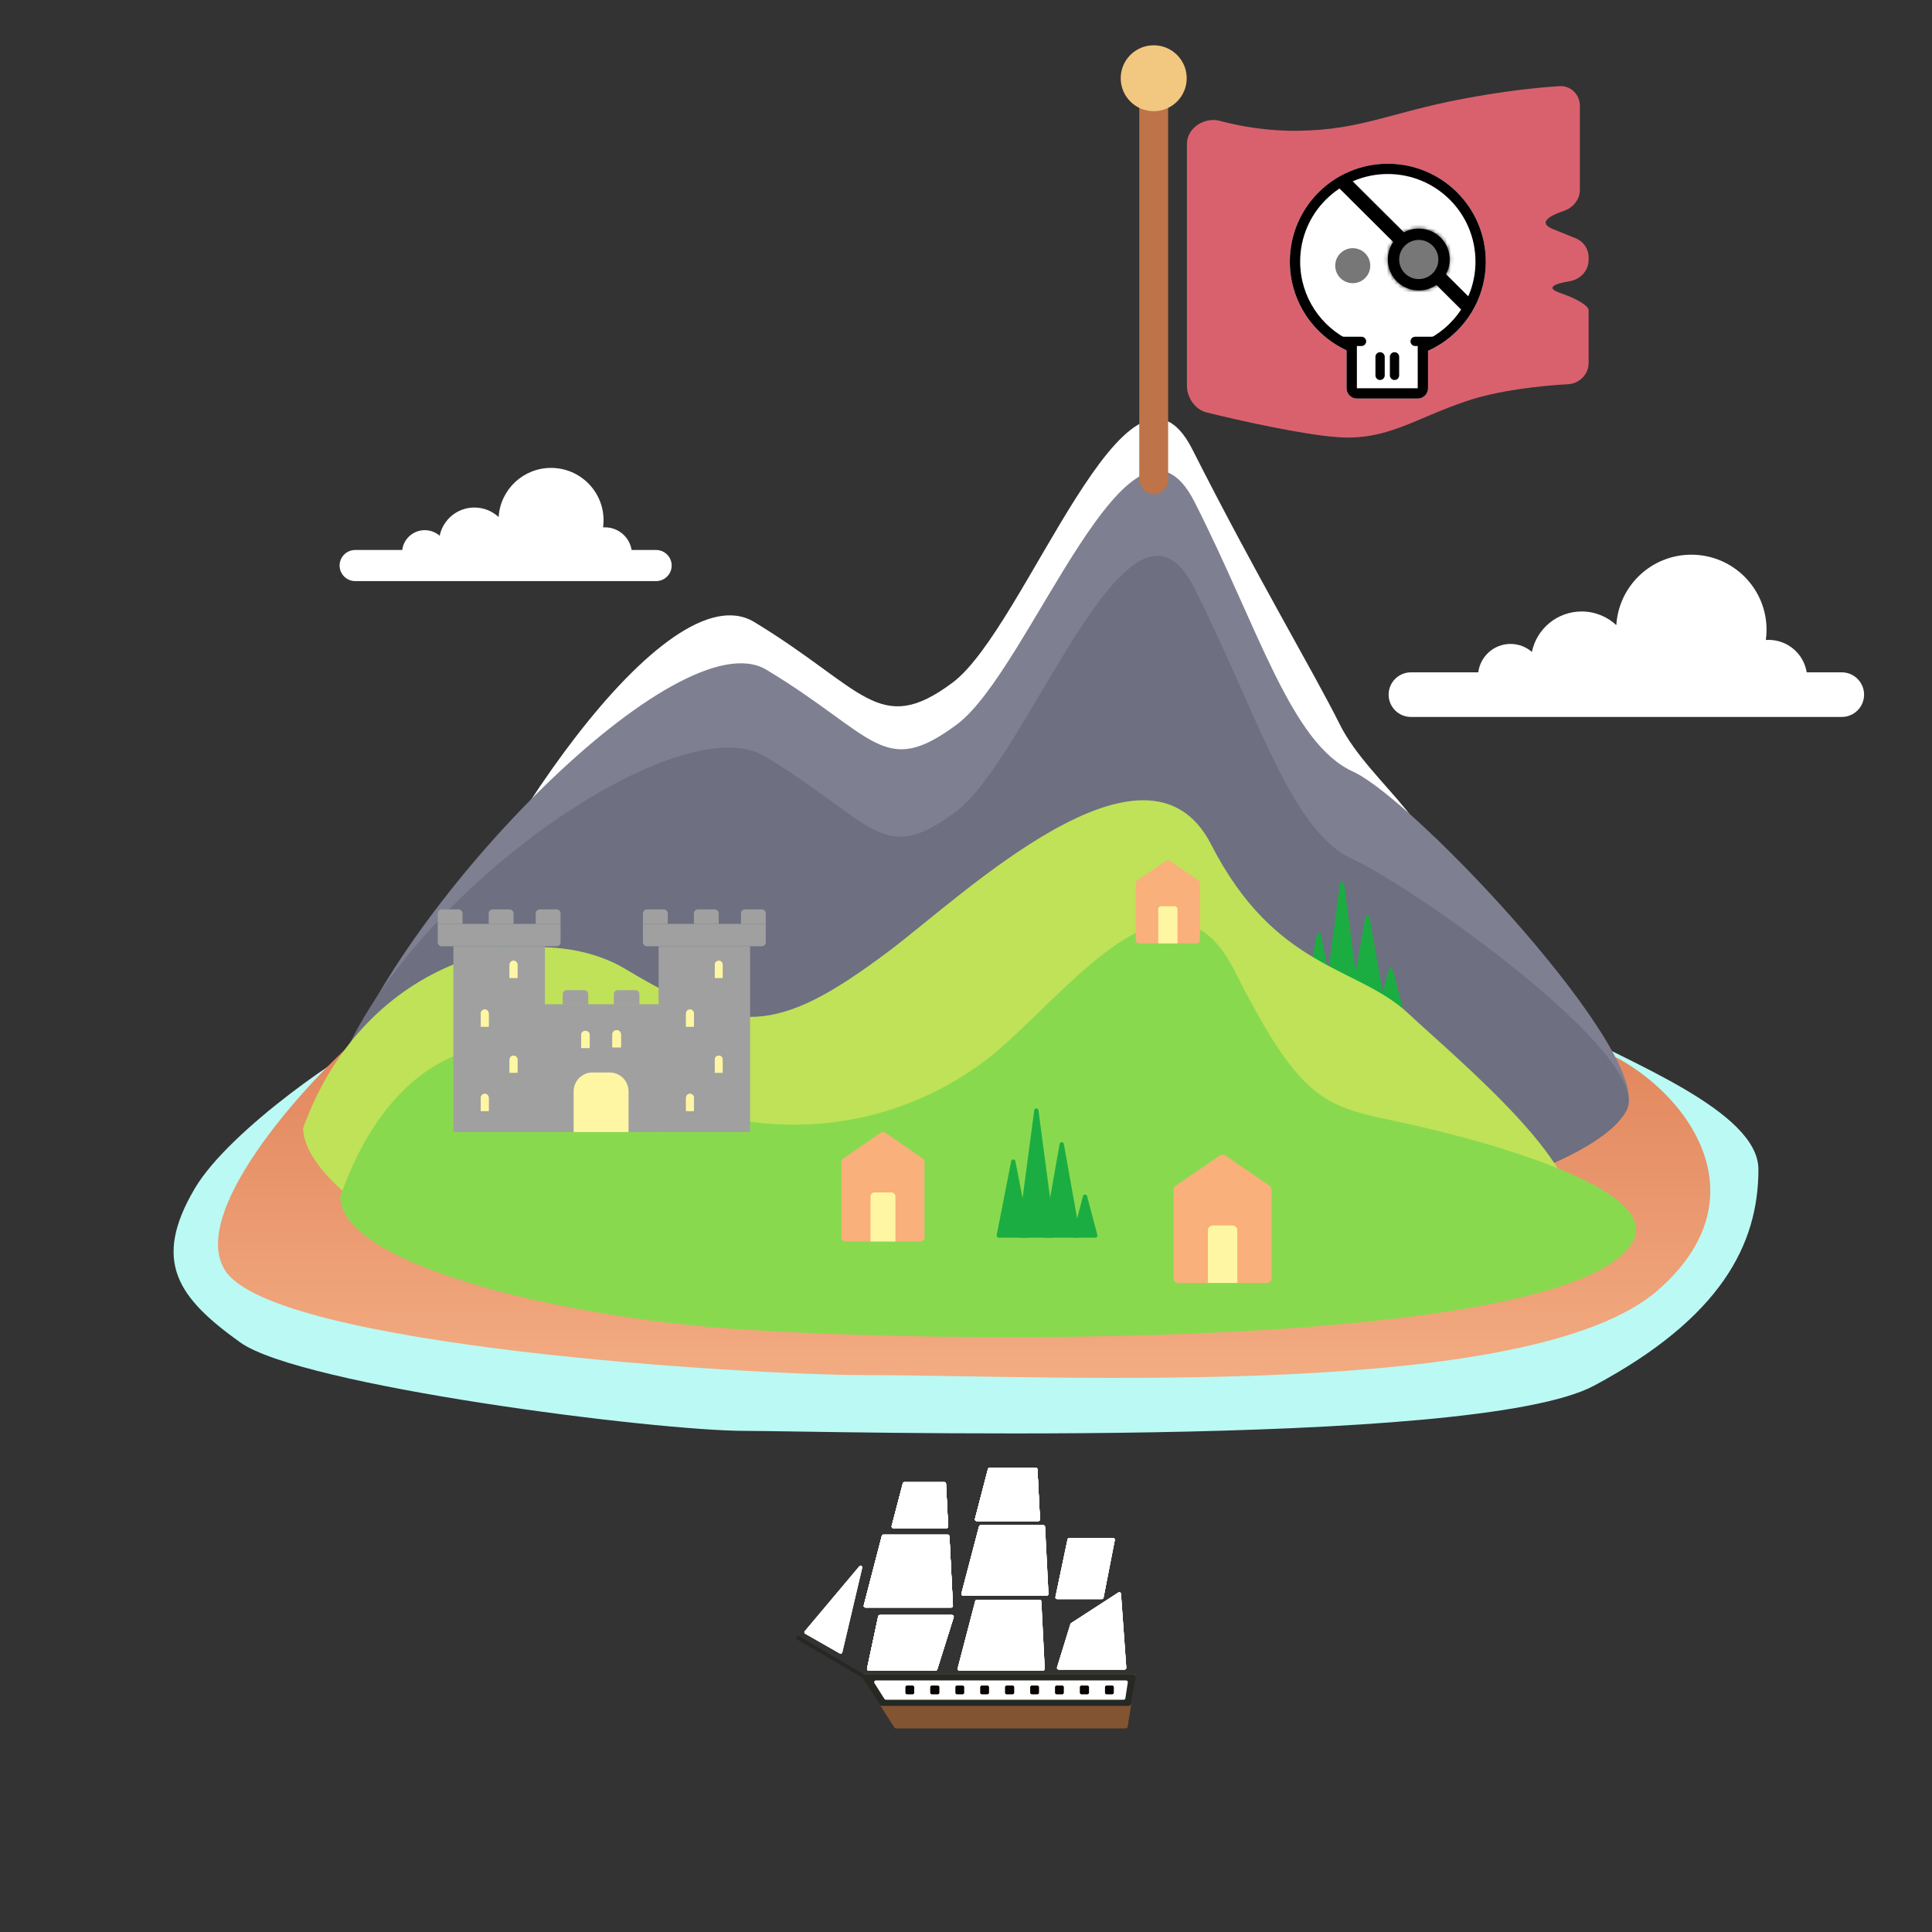 <svg width="512" height="512" viewBox="0 0 512 512" fill="none" xmlns="http://www.w3.org/2000/svg">
<rect x="0" y="0" width="512" height="512" fill="#333333" stroke="none"/>
<path d="M228.486 444.406C228.295 444.107 228.51 443.715 228.866 443.715H300.505C300.782 443.715 300.993 443.962 300.95 444.235L298.796 457.622C298.761 457.84 298.573 458 298.351 458H237.425C237.271 458 237.128 457.922 237.045 457.792L228.486 444.406Z" fill="#835432"/>
<path d="M211.222 434.407C211.007 434.281 210.936 434.005 211.063 433.792L211.084 433.755C211.211 433.541 211.487 433.47 211.701 433.596L230.441 444.621C230.655 444.747 230.726 445.023 230.6 445.236L230.578 445.273C230.451 445.487 230.175 445.558 229.961 445.432L211.222 434.407Z" fill="#252823"/>
<path d="M283.675 430.388C283.706 430.288 283.772 430.201 283.86 430.144L296.375 422.029C296.663 421.842 297.046 422.032 297.07 422.373L298.476 441.976C298.494 442.236 298.288 442.457 298.026 442.457H280.558C280.255 442.457 280.038 442.164 280.127 441.876L283.675 430.388Z" fill="white"/>
<path d="M283.675 430.388C283.706 430.288 283.772 430.201 283.86 430.144L296.375 422.029C296.663 421.842 297.046 422.032 297.07 422.373L298.476 441.976C298.494 442.236 298.288 442.457 298.026 442.457H280.558C280.255 442.457 280.038 442.164 280.127 441.876L283.675 430.388Z" fill="white"/>
<path d="M282.907 407.955C282.951 407.747 283.135 407.598 283.348 407.598H294.99C295.273 407.598 295.486 407.855 295.432 408.133L292.449 423.406C292.408 423.617 292.223 423.77 292.007 423.77H280.142C279.856 423.77 279.642 423.507 279.701 423.228L282.907 407.955Z" fill="white"/>
<path d="M282.907 407.955C282.951 407.747 283.135 407.598 283.348 407.598H294.99C295.273 407.598 295.486 407.855 295.432 408.133L292.449 423.406C292.408 423.617 292.223 423.77 292.007 423.77H280.142C279.856 423.77 279.642 423.507 279.701 423.228L282.907 407.955Z" fill="white"/>
<path d="M259.442 404.519C259.494 404.321 259.673 404.184 259.878 404.184H276.502C276.742 404.184 276.94 404.371 276.952 404.61L277.851 422.399C277.864 422.656 277.659 422.871 277.401 422.871H255.211C254.915 422.871 254.7 422.593 254.775 422.308L259.442 404.519Z" fill="white"/>
<path d="M259.442 404.519C259.494 404.321 259.673 404.184 259.878 404.184H276.502C276.742 404.184 276.94 404.371 276.952 404.61L277.851 422.399C277.864 422.656 277.659 422.871 277.401 422.871H255.211C254.915 422.871 254.7 422.593 254.775 422.308L259.442 404.519Z" fill="white"/>
<path d="M258.451 424.285C258.503 424.087 258.682 423.949 258.888 423.949H275.511C275.751 423.949 275.949 424.137 275.961 424.376L276.86 442.255C276.873 442.511 276.668 442.727 276.41 442.727H254.219C253.924 442.727 253.708 442.449 253.783 442.164L258.451 424.285Z" fill="white"/>
<path d="M258.451 424.285C258.503 424.087 258.682 423.949 258.888 423.949H275.511C275.751 423.949 275.949 424.137 275.961 424.376L276.86 442.255C276.873 442.511 276.668 442.727 276.41 442.727H254.219C253.924 442.727 253.708 442.449 253.783 442.164L258.451 424.285Z" fill="white"/>
<path d="M261.812 389.336C261.863 389.138 262.043 389 262.248 389H274.487C274.727 389 274.925 389.188 274.937 389.427L275.599 402.634C275.612 402.89 275.407 403.105 275.149 403.105H258.814C258.519 403.105 258.303 402.828 258.377 402.544L261.812 389.336Z" fill="white"/>
<path d="M261.812 389.336C261.863 389.138 262.043 389 262.248 389H274.487C274.727 389 274.925 389.188 274.937 389.427L275.599 402.634C275.612 402.89 275.407 403.105 275.149 403.105H258.814C258.519 403.105 258.303 402.828 258.377 402.544L261.812 389.336Z" fill="white"/>
<path d="M261.812 389.336C261.863 389.138 262.043 389 262.248 389H274.487C274.727 389 274.925 389.188 274.937 389.427L275.599 402.634C275.612 402.89 275.407 403.105 275.149 403.105H258.814C258.519 403.105 258.303 402.828 258.377 402.544L261.812 389.336Z" fill="white"/>
<path d="M261.812 389.336C261.863 389.138 262.043 389 262.248 389H274.487C274.727 389 274.925 389.188 274.937 389.427L275.599 402.634C275.612 402.89 275.407 403.105 275.149 403.105H258.814C258.519 403.105 258.303 402.828 258.377 402.544L261.812 389.336Z" fill="white"/>
<path d="M239.26 393.109C239.311 392.912 239.491 392.773 239.696 392.773H250.249C250.489 392.773 250.687 392.961 250.699 393.2L251.269 404.52C251.282 404.777 251.077 404.992 250.819 404.992H236.737C236.443 404.992 236.227 404.714 236.301 404.43L239.26 393.109Z" fill="white"/>
<path d="M239.26 393.109C239.311 392.912 239.491 392.773 239.696 392.773H250.249C250.489 392.773 250.687 392.961 250.699 393.2L251.269 404.52C251.282 404.777 251.077 404.992 250.819 404.992H236.737C236.443 404.992 236.227 404.714 236.301 404.43L239.26 393.109Z" fill="white"/>
<path d="M239.26 393.109C239.311 392.912 239.491 392.773 239.696 392.773H250.249C250.489 392.773 250.687 392.961 250.699 393.2L251.269 404.52C251.282 404.777 251.077 404.992 250.819 404.992H236.737C236.443 404.992 236.227 404.714 236.301 404.43L239.26 393.109Z" fill="white"/>
<path d="M239.26 393.109C239.311 392.912 239.491 392.773 239.696 392.773H250.249C250.489 392.773 250.687 392.961 250.699 393.2L251.269 404.52C251.282 404.777 251.077 404.992 250.819 404.992H236.737C236.443 404.992 236.227 404.714 236.301 404.43L239.26 393.109Z" fill="white"/>
<path d="M233.696 407.036C233.747 406.838 233.926 406.699 234.132 406.699H251.159C251.399 406.699 251.597 406.887 251.609 407.126L252.531 425.544C252.544 425.801 252.338 426.016 252.081 426.016H229.348C229.053 426.016 228.838 425.738 228.911 425.454L233.696 407.036Z" fill="white"/>
<path d="M233.696 407.036C233.747 406.838 233.926 406.699 234.132 406.699H251.159C251.399 406.699 251.597 406.887 251.609 407.126L252.531 425.544C252.544 425.801 252.338 426.016 252.081 426.016H229.348C229.053 426.016 228.838 425.738 228.911 425.454L233.696 407.036Z" fill="white"/>
<path d="M233.696 407.036C233.747 406.838 233.926 406.699 234.132 406.699H251.159C251.399 406.699 251.597 406.887 251.609 407.126L252.531 425.544C252.544 425.801 252.338 426.016 252.081 426.016H229.348C229.053 426.016 228.838 425.738 228.911 425.454L233.696 407.036Z" fill="white"/>
<path d="M233.696 407.036C233.747 406.838 233.926 406.699 234.132 406.699H251.159C251.399 406.699 251.597 406.887 251.609 407.126L252.531 425.544C252.544 425.801 252.338 426.016 252.081 426.016H229.348C229.053 426.016 228.838 425.738 228.911 425.454L233.696 407.036Z" fill="white"/>
<path d="M232.732 428.348C232.777 428.141 232.96 427.992 233.173 427.992H252.301C252.606 427.992 252.822 428.286 252.731 428.576L248.38 442.412C248.321 442.599 248.147 442.727 247.95 442.727H230.223C229.936 442.727 229.723 442.463 229.782 442.184L232.732 428.348Z" fill="white"/>
<path d="M232.732 428.348C232.777 428.141 232.96 427.992 233.173 427.992H252.301C252.606 427.992 252.822 428.286 252.731 428.576L248.38 442.412C248.321 442.599 248.147 442.727 247.95 442.727H230.223C229.936 442.727 229.723 442.463 229.782 442.184L232.732 428.348Z" fill="white"/>
<path d="M232.732 428.348C232.777 428.141 232.96 427.992 233.173 427.992H252.301C252.606 427.992 252.822 428.286 252.731 428.576L248.38 442.412C248.321 442.599 248.147 442.727 247.95 442.727H230.223C229.936 442.727 229.723 442.463 229.782 442.184L232.732 428.348Z" fill="white"/>
<path d="M232.732 428.348C232.777 428.141 232.96 427.992 233.173 427.992H252.301C252.606 427.992 252.822 428.286 252.731 428.576L248.38 442.412C248.321 442.599 248.147 442.727 247.95 442.727H230.223C229.936 442.727 229.723 442.463 229.782 442.184L232.732 428.348Z" fill="white"/>
<path d="M227.729 415.064C228.034 414.702 228.621 414.995 228.513 415.456L223.224 437.917C223.155 438.21 222.823 438.354 222.561 438.205L213.374 432.961C213.13 432.822 213.072 432.497 213.252 432.282L227.729 415.064Z" fill="white"/>
<path d="M228.61 444.728C228.327 444.291 228.642 443.715 229.164 443.715H300.341C300.75 443.715 301.06 444.082 300.99 444.484L299.771 451.525C299.716 451.84 299.442 452.07 299.121 452.07H233.717C233.493 452.07 233.284 451.957 233.163 451.769L228.61 444.728Z" fill="#252823"/>
<path d="M231.722 446.02C231.534 445.721 231.749 445.332 232.104 445.332H298.436C298.712 445.332 298.923 445.577 298.881 445.849L298.233 450.072C298.199 450.291 298.01 450.453 297.787 450.453H234.764C234.609 450.453 234.465 450.374 234.382 450.243L231.722 446.02Z" fill="white"/>
<path d="M239.939 447.129C239.939 446.881 240.141 446.68 240.39 446.68H241.831C242.08 446.68 242.282 446.881 242.282 447.129V448.566C242.282 448.815 242.08 449.016 241.831 449.016H240.39C240.141 449.016 239.939 448.815 239.939 448.566V447.129Z" fill="#090302"/>
<path d="M246.517 447.129C246.517 446.881 246.719 446.68 246.968 446.68H248.499C248.748 446.68 248.95 446.881 248.95 447.129V448.566C248.95 448.815 248.748 449.016 248.499 449.016H246.968C246.719 449.016 246.517 448.815 246.517 448.566V447.129Z" fill="#090302"/>
<path d="M253.185 447.129C253.185 446.881 253.387 446.68 253.636 446.68H255.077C255.326 446.68 255.528 446.881 255.528 447.129V448.566C255.528 448.815 255.326 449.016 255.077 449.016H253.636C253.387 449.016 253.185 448.815 253.185 448.566V447.129Z" fill="#090302"/>
<path d="M259.763 447.129C259.763 446.881 259.965 446.68 260.214 446.68H261.655C261.904 446.68 262.106 446.881 262.106 447.129V448.566C262.106 448.815 261.904 449.016 261.655 449.016H260.214C259.965 449.016 259.763 448.815 259.763 448.566V447.129Z" fill="#090302"/>
<path d="M266.341 447.129C266.341 446.881 266.543 446.68 266.792 446.68H268.324C268.572 446.68 268.774 446.881 268.774 447.129V448.566C268.774 448.815 268.572 449.016 268.324 449.016H266.792C266.543 449.016 266.341 448.815 266.341 448.566V447.129Z" fill="#090302"/>
<path d="M273.009 447.129C273.009 446.881 273.211 446.68 273.46 446.68H274.902C275.15 446.68 275.352 446.881 275.352 447.129V448.566C275.352 448.815 275.15 449.016 274.902 449.016H273.46C273.211 449.016 273.009 448.815 273.009 448.566V447.129Z" fill="#090302"/>
<path d="M279.587 447.129C279.587 446.881 279.789 446.68 280.038 446.68H281.48C281.728 446.68 281.93 446.881 281.93 447.129V448.566C281.93 448.815 281.728 449.016 281.48 449.016H280.038C279.789 449.016 279.587 448.815 279.587 448.566V447.129Z" fill="#090302"/>
<path d="M286.165 447.129C286.165 446.881 286.367 446.68 286.616 446.68H288.148C288.397 446.68 288.598 446.881 288.598 447.129V448.566C288.598 448.815 288.397 449.016 288.148 449.016H286.616C286.367 449.016 286.165 448.815 286.165 448.566V447.129Z" fill="#090302"/>
<path d="M292.833 447.129C292.833 446.881 293.035 446.68 293.284 446.68H294.726C294.975 446.68 295.176 446.881 295.176 447.129V448.566C295.176 448.815 294.975 449.016 294.726 449.016H293.284C293.035 449.016 292.833 448.815 292.833 448.566V447.129Z" fill="#090302"/>
<path d="M120.302 251.568L100.261 275C93.08 277.327 60.882 299.33 51.663 314.885C40.14 334.328 47.227 343.993 63.687 355.766C79.72 367.232 173.409 379.198 197.457 379.198C217.999 379.198 390.731 384.172 422.412 367.232C455.98 349.285 466 329.841 466 309.899C466 294.385 430.929 281.315 414.396 272.009C369.138 262.869 279.824 236.213 252.569 236.612C225.314 237.011 153.034 246.749 120.302 251.568Z" fill="#BBF9F4"/>
<path d="M439.535 341.773C469.9 314.977 443.219 285.216 422.954 277.832L260.166 258.196L96.373 273.804C84.315 283.538 49.245 320.627 59.695 336.738C72.759 356.877 198.367 364.429 230.02 364.429C279.384 364.429 405.872 371.477 439.535 341.773Z" fill="url(#paint0_linear_1323_4901)"/>
<path d="M199.869 164.835C176.643 150.77 127.286 224.11 110.767 270.324C110.767 287.905 148.21 313.204 191.86 316.821C246.423 321.342 362.056 264.296 378.075 235.161C385.76 221.183 363.163 208.247 355.048 191.961C348.04 177.896 333.023 152.779 316.003 119.123C298.984 85.467 271.952 166.342 252.43 180.91C232.907 195.477 228.903 182.416 199.869 164.835Z" fill="white"/>
<path d="M203.111 177.491C179.921 163.498 106.652 238.456 90.159 284.431C90.159 301.921 145.535 315.314 189.117 318.912C243.594 323.409 415.022 322.909 431.015 293.926C438.688 280.02 375.039 211.971 358.546 204.475C342.053 196.98 333.556 166.497 316.563 133.015C299.57 99.534 273.082 177.491 253.59 191.983C234.098 206.475 232.099 194.981 203.111 177.491Z" fill="#7E7F90"/>
<path d="M202.79 200.478C179.567 186.375 105.694 238.473 89.178 284.811C89.178 302.439 145.133 339.39 188.776 343.017C243.33 347.55 414.999 323.594 431.015 294.381C438.698 280.365 374.959 235.231 358.443 227.676C341.927 220.121 333.418 189.397 316.402 155.651C299.385 121.905 272.859 200.478 253.339 215.084C233.82 229.691 231.818 218.106 202.79 200.478Z" fill="#6E6F81"/>
<path d="M355.081 234.233C355.167 233.58 356.116 233.58 356.203 234.233L360.595 267.362C360.64 267.7 360.376 268 360.034 268H351.25C350.908 268 350.644 267.7 350.688 267.362L355.081 234.233Z" fill="#1BAD42"/>
<path d="M348.973 247.72C349.092 247.112 349.965 247.112 350.084 247.72L353.925 267.328C353.993 267.676 353.726 268 353.37 268H345.687C345.331 268 345.064 267.676 345.132 267.328L348.973 247.72Z" fill="#1BAD42"/>
<path d="M361.82 243.165C361.931 242.544 362.824 242.544 362.935 243.165L367.241 267.338C367.302 267.683 367.036 268 366.683 268H358.072C357.72 268 357.453 267.683 357.514 267.338L361.82 243.165Z" fill="#1BAD42"/>
<path d="M368 256.994C368.148 256.433 368.947 256.433 369.095 256.994L371.813 267.293C371.908 267.65 371.637 268 371.266 268H365.829C365.458 268 365.187 267.65 365.281 267.293L368 256.994Z" fill="#1BAD42"/>
<path d="M165.739 256.791C142.432 242.858 96.922 253.132 80.346 298.911C80.346 316.326 127.965 344.301 171.767 347.883C226.519 352.362 399.818 354.143 415.892 325.283C423.604 311.437 386.432 280.943 373.195 268.558C359.633 255.867 338.033 257.113 320.955 223.774C303.876 190.436 255.014 237.454 235.561 252.066C205.422 274.704 194.874 274.206 165.739 256.791Z" fill="#BFE258"/>
<path d="M132.081 248.233C132.167 247.58 133.116 247.58 133.203 248.233L137.595 281.362C137.64 281.7 137.376 282 137.034 282H128.25C127.908 282 127.644 281.7 127.688 281.362L132.081 248.233Z" fill="#1BAD42"/>
<path d="M125.973 261.72C126.092 261.112 126.965 261.112 127.084 261.72L130.925 281.328C130.993 281.676 130.726 282 130.37 282H122.687C122.331 282 122.064 281.676 122.132 281.328L125.973 261.72Z" fill="#1BAD42"/>
<path d="M138.82 257.165C138.931 256.544 139.824 256.544 139.935 257.165L144.241 281.338C144.302 281.683 144.036 282 143.683 282H135.072C134.72 282 134.453 281.683 134.514 281.338L138.82 257.165Z" fill="#1BAD42"/>
<path d="M145 270.994C145.148 270.433 145.947 270.433 146.095 270.994L148.813 281.293C148.908 281.65 148.637 282 148.266 282H142.829C142.458 282 142.187 281.65 142.281 281.293L145 270.994Z" fill="#1BAD42"/>
<path d="M163.794 284.915C140.551 270.83 106.689 270.796 90.159 317.073C90.159 334.678 145.661 348.159 189.341 351.781C243.941 356.308 416.759 358.109 432.788 328.934C440.479 314.937 392.715 301.892 368.67 296.862C350.457 293.051 344.125 290.826 327.094 257.124C310.063 223.422 280.872 265.995 261.473 280.766C231.418 303.651 192.847 302.52 163.794 284.915Z" fill="#89D94F"/>
<path d="M274.081 294.233C274.167 293.58 275.116 293.58 275.203 294.233L279.595 327.362C279.64 327.7 279.376 328 279.034 328H270.25C269.908 328 269.644 327.7 269.688 327.362L274.081 294.233Z" fill="#1BAD42"/>
<path d="M267.973 307.72C268.092 307.112 268.965 307.112 269.084 307.72L272.925 327.328C272.993 327.676 272.726 328 272.37 328H264.687C264.331 328 264.064 327.676 264.132 327.328L267.973 307.72Z" fill="#1BAD42"/>
<path d="M280.82 303.165C280.931 302.544 281.824 302.544 281.935 303.165L286.241 327.338C286.302 327.683 286.036 328 285.683 328H277.072C276.72 328 276.453 327.683 276.514 327.338L280.82 303.165Z" fill="#1BAD42"/>
<path d="M287 316.994C287.148 316.433 287.947 316.433 288.095 316.994L290.813 327.293C290.908 327.65 290.637 328 290.266 328H284.829C284.458 328 284.187 327.65 284.281 327.293L287 316.994Z" fill="#1BAD42"/>
<path fill-rule="evenodd" clip-rule="evenodd" d="M467.97 169.6C468.091 168.713 468.154 167.808 468.154 166.887C468.154 155.904 459.234 147 448.231 147C437.637 147 428.975 155.253 428.344 165.669C425.939 163.424 422.707 162.05 419.154 162.05C412.653 162.05 407.229 166.65 405.968 172.767C404.454 171.448 402.474 170.65 400.308 170.65C395.914 170.65 392.289 173.933 391.759 178.175H373.923C370.652 178.175 368 180.822 368 184.087C368 187.353 370.652 190 373.923 190H468.672C468.679 190 468.686 190 468.692 190C468.699 190 468.706 190 468.712 190H488.077C491.348 190 494 187.353 494 184.087C494 180.822 491.348 178.175 488.077 178.175H478.796C478.022 173.301 473.793 169.575 468.692 169.575C468.45 169.575 468.209 169.583 467.97 169.6Z" fill="white"/>
<path fill-rule="evenodd" clip-rule="evenodd" d="M159.82 139.767C159.905 139.149 159.949 138.517 159.949 137.875C159.949 130.212 153.719 124 146.034 124C138.636 124 132.586 129.758 132.145 137.025C130.465 135.459 128.208 134.5 125.726 134.5C121.186 134.5 117.398 137.709 116.518 141.977C115.46 141.057 114.077 140.5 112.564 140.5C109.496 140.5 106.964 142.79 106.594 145.75H94.137C91.852 145.75 90 147.597 90 149.875C90 152.153 91.852 154 94.137 154H160.311C160.315 154 160.32 154 160.325 154C160.329 154 160.334 154 160.339 154H173.863C176.148 154 178 152.153 178 149.875C178 147.597 176.148 145.75 173.863 145.75H167.382C166.841 142.35 163.887 139.75 160.325 139.75C160.155 139.75 159.987 139.756 159.82 139.767Z" fill="white"/>
<path d="M223 307.905C223 307.552 223.175 307.221 223.469 307.018L233.369 300.196C233.748 299.935 234.252 299.935 234.631 300.196L244.531 307.018C244.825 307.221 245 307.552 245 307.905V327.917C245 328.515 244.508 329 243.9 329H224.1C223.492 329 223 328.515 223 327.917V307.905Z" fill="#F9B07B"/>
<path d="M230.7 317.088C230.7 316.49 231.192 316.005 231.8 316.005H236.2C236.808 316.005 237.3 316.49 237.3 317.088V329H230.7V317.088Z" fill="#FFF6A3"/>
<path d="M311 315.268C311 314.854 311.207 314.466 311.554 314.228L323.254 306.23C323.702 305.923 324.298 305.923 324.746 306.23L336.446 314.228C336.793 314.466 337 314.854 337 315.268V338.73C337 339.432 336.418 340 335.7 340H312.3C311.582 340 311 339.432 311 338.73V315.268Z" fill="#F9B07B"/>
<path d="M320.1 326.034C320.1 325.333 320.682 324.764 321.4 324.764H326.6C327.318 324.764 327.9 325.333 327.9 326.034V340H320.1V326.034Z" fill="#FFF6A3"/>
<path d="M301 233.997C301 233.729 301.135 233.478 301.363 233.324L309.013 228.149C309.305 227.95 309.695 227.95 309.987 228.149L317.637 233.324C317.865 233.478 318 233.729 318 233.997V249.178C318 249.632 317.619 250 317.15 250H301.85C301.381 250 301 249.632 301 249.178V233.997Z" fill="#F9B07B"/>
<path d="M306.95 240.963C306.95 240.509 307.331 240.142 307.8 240.142H311.2C311.669 240.142 312.05 240.509 312.05 240.963V250H306.95V240.963Z" fill="#FFF6A3"/>
<path d="M162.668 263.474C162.668 262.886 163.142 262.409 163.727 262.409H168.385C168.969 262.409 169.443 262.886 169.443 263.474V266.196H162.668V263.474Z" fill="#A0A0A0"/>
<path d="M149.12 263.474C149.12 262.886 149.593 262.409 150.178 262.409H154.836C155.42 262.409 155.894 262.886 155.894 263.474V266.196H149.12V263.474Z" fill="#A0A0A0"/>
<rect x="144.153" y="266.134" width="30.482" height="33.866" fill="#A0A0A0"/>
<path d="M154.012 274.319C154.012 273.695 154.518 273.19 155.141 273.19V273.19C155.765 273.19 156.27 273.695 156.27 274.319V277.734H154.012V274.319Z" fill="#FFF6A3"/>
<path d="M154.012 274.238C154.012 273.659 154.518 273.19 155.141 273.19C155.765 273.19 156.27 273.659 156.27 274.238V277.734H154.012V274.238Z" fill="#FFF6A3"/>
<path d="M162.292 274.142C162.292 273.519 162.797 273.013 163.421 273.013V273.013C164.045 273.013 164.55 273.519 164.55 274.142V277.557H162.292V274.142Z" fill="#FFF6A3"/>
<path d="M162.292 274.062C162.292 273.483 162.797 273.013 163.421 273.013C164.045 273.013 164.55 273.483 164.55 274.062V277.557H162.292V274.062Z" fill="#FFF6A3"/>
<path d="M152.022 289.217C152.022 286.456 154.261 284.217 157.022 284.217H161.57C164.331 284.217 166.57 286.456 166.57 289.217V300H152.022V289.217Z" fill="#FFF6A3"/>
<rect x="120.156" y="250.775" width="24.246" height="49.225" fill="#A0A0A0"/>
<path d="M116 244.84H148.559V249.708C148.559 250.298 148.085 250.775 147.5 250.775H117.058C116.474 250.775 116 250.298 116 249.708V244.84Z" fill="#A0A0A0"/>
<path d="M116 242.067C116 241.478 116.474 241 117.058 241H121.523C122.107 241 122.581 241.478 122.581 242.067V244.84H116V242.067Z" fill="#A0A0A0"/>
<path d="M141.978 242.067C141.978 241.478 142.452 241 143.036 241H147.5C148.085 241 148.559 241.478 148.559 242.067V244.84H141.978V242.067Z" fill="#A0A0A0"/>
<path d="M129.508 242.067C129.508 241.478 129.982 241 130.567 241H135.031C135.616 241 136.089 241.478 136.089 242.067V244.84H129.508V242.067Z" fill="#A0A0A0"/>
<path d="M135.05 255.654C135.05 255.081 135.516 254.615 136.089 254.615V254.615C136.663 254.615 137.129 255.081 137.129 255.654V259.154H135.05V255.654Z" fill="#FFF6A3"/>
<path d="M135.05 255.663C135.05 255.084 135.516 254.615 136.089 254.615C136.663 254.615 137.129 255.084 137.129 255.663V259.154H135.05V255.663Z" fill="#FFF6A3"/>
<path d="M127.43 268.572C127.43 267.998 127.895 267.533 128.469 267.533V267.533C129.043 267.533 129.508 267.998 129.508 268.572V272.071H127.43V268.572Z" fill="#FFF6A3"/>
<path d="M127.43 268.58C127.43 268.001 127.895 267.533 128.469 267.533C129.043 267.533 129.508 268.001 129.508 268.58V272.071H127.43V268.58Z" fill="#FFF6A3"/>
<path d="M135.05 280.791C135.05 280.217 135.516 279.751 136.089 279.751V279.751C136.663 279.751 137.129 280.217 137.129 280.791V284.29H135.05V280.791Z" fill="#FFF6A3"/>
<path d="M135.05 280.799C135.05 280.22 135.516 279.751 136.089 279.751C136.663 279.751 137.129 280.22 137.129 280.799V284.29H135.05V280.799Z" fill="#FFF6A3"/>
<path d="M127.43 290.915C127.43 290.341 127.895 289.876 128.469 289.876V289.876C129.043 289.876 129.508 290.341 129.508 290.915V294.414H127.43V290.915Z" fill="#FFF6A3"/>
<path d="M127.43 290.923C127.43 290.345 127.895 289.876 128.469 289.876C129.043 289.876 129.508 290.345 129.508 290.923V294.414H127.43V290.923Z" fill="#FFF6A3"/>
<rect x="174.536" y="250.775" width="24.246" height="49.225" fill="#A0A0A0"/>
<path d="M170.38 244.84H202.939V249.708C202.939 250.298 202.465 250.775 201.88 250.775H171.438C170.854 250.775 170.38 250.298 170.38 249.708V244.84Z" fill="#A0A0A0"/>
<path d="M170.38 242.067C170.38 241.478 170.854 241 171.438 241H175.902C176.487 241 176.961 241.478 176.961 242.067V244.84H170.38V242.067Z" fill="#A0A0A0"/>
<path d="M196.358 242.067C196.358 241.478 196.831 241 197.416 241H201.88C202.465 241 202.939 241.478 202.939 242.067V244.84H196.358V242.067Z" fill="#A0A0A0"/>
<path d="M183.888 242.067C183.888 241.478 184.362 241 184.947 241H189.411C189.995 241 190.469 241.478 190.469 242.067V244.84H183.888V242.067Z" fill="#A0A0A0"/>
<path d="M189.43 255.654C189.43 255.081 189.895 254.615 190.469 254.615V254.615C191.043 254.615 191.508 255.081 191.508 255.654V259.154H189.43V255.654Z" fill="#FFF6A3"/>
<path d="M189.43 255.663C189.43 255.084 189.895 254.615 190.469 254.615C191.043 254.615 191.508 255.084 191.508 255.663V259.154H189.43V255.663Z" fill="#FFF6A3"/>
<path d="M181.81 268.572C181.81 267.998 182.275 267.533 182.849 267.533V267.533C183.423 267.533 183.888 267.998 183.888 268.572V272.071H181.81V268.572Z" fill="#FFF6A3"/>
<path d="M181.81 268.58C181.81 268.001 182.275 267.533 182.849 267.533C183.423 267.533 183.888 268.001 183.888 268.58V272.071H181.81V268.58Z" fill="#FFF6A3"/>
<path d="M189.43 280.791C189.43 280.217 189.895 279.751 190.469 279.751V279.751C191.043 279.751 191.508 280.217 191.508 280.791V284.29H189.43V280.791Z" fill="#FFF6A3"/>
<path d="M189.43 280.799C189.43 280.22 189.895 279.751 190.469 279.751C191.043 279.751 191.508 280.22 191.508 280.799V284.29H189.43V280.799Z" fill="#FFF6A3"/>
<path d="M181.81 290.915C181.81 290.341 182.275 289.876 182.849 289.876V289.876C183.423 289.876 183.888 290.341 183.888 290.915V294.414H181.81V290.915Z" fill="#FFF6A3"/>
<path d="M181.81 290.923C181.81 290.345 182.275 289.876 182.849 289.876C183.423 289.876 183.888 290.345 183.888 290.923V294.414H181.81V290.923Z" fill="#FFF6A3"/>
<path d="M228.486 444.406C228.295 444.107 228.51 443.715 228.866 443.715H300.505C300.782 443.715 300.993 443.962 300.95 444.235L298.796 457.622C298.761 457.84 298.573 458 298.351 458H237.425C237.271 458 237.128 457.922 237.045 457.792L228.486 444.406Z" fill="#835432"/>
<path d="M211.222 434.407C211.007 434.281 210.936 434.005 211.063 433.792L211.084 433.755C211.211 433.541 211.487 433.47 211.701 433.596L230.441 444.621C230.655 444.747 230.726 445.023 230.6 445.236L230.578 445.273C230.451 445.487 230.175 445.558 229.961 445.432L211.222 434.407Z" fill="#252823"/>
<path d="M283.675 430.388C283.706 430.288 283.772 430.201 283.86 430.144L296.375 422.029C296.663 421.842 297.046 422.032 297.07 422.373L298.476 441.976C298.494 442.236 298.288 442.457 298.026 442.457H280.558C280.255 442.457 280.038 442.164 280.127 441.876L283.675 430.388Z" fill="white"/>
<path d="M283.675 430.388C283.706 430.288 283.772 430.201 283.86 430.144L296.375 422.029C296.663 421.842 297.046 422.032 297.07 422.373L298.476 441.976C298.494 442.236 298.288 442.457 298.026 442.457H280.558C280.255 442.457 280.038 442.164 280.127 441.876L283.675 430.388Z" fill="white"/>
<path d="M282.907 407.955C282.951 407.747 283.135 407.598 283.348 407.598H294.99C295.273 407.598 295.486 407.855 295.432 408.133L292.449 423.406C292.408 423.617 292.223 423.77 292.007 423.77H280.142C279.856 423.77 279.642 423.507 279.701 423.228L282.907 407.955Z" fill="white"/>
<path d="M282.907 407.955C282.951 407.747 283.135 407.598 283.348 407.598H294.99C295.273 407.598 295.486 407.855 295.432 408.133L292.449 423.406C292.408 423.617 292.223 423.77 292.007 423.77H280.142C279.856 423.77 279.642 423.507 279.701 423.228L282.907 407.955Z" fill="white"/>
<path d="M259.442 404.519C259.494 404.321 259.673 404.184 259.878 404.184H276.502C276.742 404.184 276.94 404.371 276.952 404.61L277.851 422.399C277.864 422.656 277.659 422.871 277.401 422.871H255.211C254.915 422.871 254.7 422.593 254.775 422.308L259.442 404.519Z" fill="white"/>
<path d="M259.442 404.519C259.494 404.321 259.673 404.184 259.878 404.184H276.502C276.742 404.184 276.94 404.371 276.952 404.61L277.851 422.399C277.864 422.656 277.659 422.871 277.401 422.871H255.211C254.915 422.871 254.7 422.593 254.775 422.308L259.442 404.519Z" fill="white"/>
<path d="M258.451 424.285C258.503 424.087 258.682 423.949 258.888 423.949H275.511C275.751 423.949 275.949 424.137 275.961 424.376L276.86 442.255C276.873 442.511 276.668 442.727 276.41 442.727H254.219C253.924 442.727 253.708 442.449 253.783 442.164L258.451 424.285Z" fill="white"/>
<path d="M258.451 424.285C258.503 424.087 258.682 423.949 258.888 423.949H275.511C275.751 423.949 275.949 424.137 275.961 424.376L276.86 442.255C276.873 442.511 276.668 442.727 276.41 442.727H254.219C253.924 442.727 253.708 442.449 253.783 442.164L258.451 424.285Z" fill="white"/>
<path d="M261.812 389.336C261.863 389.138 262.043 389 262.248 389H274.487C274.727 389 274.925 389.188 274.937 389.427L275.599 402.634C275.612 402.89 275.407 403.105 275.149 403.105H258.814C258.519 403.105 258.303 402.828 258.377 402.544L261.812 389.336Z" fill="white"/>
<path d="M261.812 389.336C261.863 389.138 262.043 389 262.248 389H274.487C274.727 389 274.925 389.188 274.937 389.427L275.599 402.634C275.612 402.89 275.407 403.105 275.149 403.105H258.814C258.519 403.105 258.303 402.828 258.377 402.544L261.812 389.336Z" fill="white"/>
<path d="M261.812 389.336C261.863 389.138 262.043 389 262.248 389H274.487C274.727 389 274.925 389.188 274.937 389.427L275.599 402.634C275.612 402.89 275.407 403.105 275.149 403.105H258.814C258.519 403.105 258.303 402.828 258.377 402.544L261.812 389.336Z" fill="white"/>
<path d="M261.812 389.336C261.863 389.138 262.043 389 262.248 389H274.487C274.727 389 274.925 389.188 274.937 389.427L275.599 402.634C275.612 402.89 275.407 403.105 275.149 403.105H258.814C258.519 403.105 258.303 402.828 258.377 402.544L261.812 389.336Z" fill="white"/>
<path d="M239.26 393.109C239.311 392.912 239.491 392.773 239.696 392.773H250.249C250.489 392.773 250.687 392.961 250.699 393.2L251.269 404.52C251.282 404.777 251.077 404.992 250.819 404.992H236.737C236.443 404.992 236.227 404.714 236.301 404.43L239.26 393.109Z" fill="white"/>
<path d="M239.26 393.109C239.311 392.912 239.491 392.773 239.696 392.773H250.249C250.489 392.773 250.687 392.961 250.699 393.2L251.269 404.52C251.282 404.777 251.077 404.992 250.819 404.992H236.737C236.443 404.992 236.227 404.714 236.301 404.43L239.26 393.109Z" fill="white"/>
<path d="M239.26 393.109C239.311 392.912 239.491 392.773 239.696 392.773H250.249C250.489 392.773 250.687 392.961 250.699 393.2L251.269 404.52C251.282 404.777 251.077 404.992 250.819 404.992H236.737C236.443 404.992 236.227 404.714 236.301 404.43L239.26 393.109Z" fill="white"/>
<path d="M239.26 393.109C239.311 392.912 239.491 392.773 239.696 392.773H250.249C250.489 392.773 250.687 392.961 250.699 393.2L251.269 404.52C251.282 404.777 251.077 404.992 250.819 404.992H236.737C236.443 404.992 236.227 404.714 236.301 404.43L239.26 393.109Z" fill="white"/>
<path d="M233.696 407.036C233.747 406.838 233.926 406.699 234.132 406.699H251.159C251.399 406.699 251.597 406.887 251.609 407.126L252.531 425.544C252.544 425.801 252.338 426.016 252.081 426.016H229.348C229.053 426.016 228.838 425.738 228.911 425.454L233.696 407.036Z" fill="white"/>
<path d="M233.696 407.036C233.747 406.838 233.926 406.699 234.132 406.699H251.159C251.399 406.699 251.597 406.887 251.609 407.126L252.531 425.544C252.544 425.801 252.338 426.016 252.081 426.016H229.348C229.053 426.016 228.838 425.738 228.911 425.454L233.696 407.036Z" fill="white"/>
<path d="M233.696 407.036C233.747 406.838 233.926 406.699 234.132 406.699H251.159C251.399 406.699 251.597 406.887 251.609 407.126L252.531 425.544C252.544 425.801 252.338 426.016 252.081 426.016H229.348C229.053 426.016 228.838 425.738 228.911 425.454L233.696 407.036Z" fill="white"/>
<path d="M233.696 407.036C233.747 406.838 233.926 406.699 234.132 406.699H251.159C251.399 406.699 251.597 406.887 251.609 407.126L252.531 425.544C252.544 425.801 252.338 426.016 252.081 426.016H229.348C229.053 426.016 228.838 425.738 228.911 425.454L233.696 407.036Z" fill="white"/>
<path d="M232.732 428.348C232.777 428.141 232.96 427.992 233.173 427.992H252.301C252.606 427.992 252.822 428.286 252.731 428.576L248.38 442.412C248.321 442.599 248.147 442.727 247.95 442.727H230.223C229.936 442.727 229.723 442.463 229.782 442.184L232.732 428.348Z" fill="white"/>
<path d="M232.732 428.348C232.777 428.141 232.96 427.992 233.173 427.992H252.301C252.606 427.992 252.822 428.286 252.731 428.576L248.38 442.412C248.321 442.599 248.147 442.727 247.95 442.727H230.223C229.936 442.727 229.723 442.463 229.782 442.184L232.732 428.348Z" fill="white"/>
<path d="M232.732 428.348C232.777 428.141 232.96 427.992 233.173 427.992H252.301C252.606 427.992 252.822 428.286 252.731 428.576L248.38 442.412C248.321 442.599 248.147 442.727 247.95 442.727H230.223C229.936 442.727 229.723 442.463 229.782 442.184L232.732 428.348Z" fill="white"/>
<path d="M232.732 428.348C232.777 428.141 232.96 427.992 233.173 427.992H252.301C252.606 427.992 252.822 428.286 252.731 428.576L248.38 442.412C248.321 442.599 248.147 442.727 247.95 442.727H230.223C229.936 442.727 229.723 442.463 229.782 442.184L232.732 428.348Z" fill="white"/>
<path d="M227.729 415.064C228.034 414.702 228.621 414.995 228.513 415.456L223.224 437.917C223.155 438.21 222.823 438.354 222.561 438.205L213.374 432.961C213.13 432.822 213.072 432.497 213.252 432.282L227.729 415.064Z" fill="white"/>
<path d="M228.61 444.728C228.327 444.291 228.642 443.715 229.164 443.715H300.341C300.75 443.715 301.06 444.082 300.99 444.484L299.771 451.525C299.716 451.84 299.442 452.07 299.121 452.07H233.717C233.493 452.07 233.284 451.957 233.163 451.769L228.61 444.728Z" fill="#252823"/>
<path d="M231.722 446.02C231.534 445.721 231.749 445.332 232.104 445.332H298.436C298.712 445.332 298.923 445.577 298.881 445.849L298.233 450.072C298.199 450.291 298.01 450.453 297.787 450.453H234.764C234.609 450.453 234.465 450.374 234.382 450.243L231.722 446.02Z" fill="white"/>
<path d="M239.939 447.129C239.939 446.881 240.141 446.68 240.39 446.68H241.831C242.08 446.68 242.282 446.881 242.282 447.129V448.566C242.282 448.815 242.08 449.016 241.831 449.016H240.39C240.141 449.016 239.939 448.815 239.939 448.566V447.129Z" fill="#090302"/>
<path d="M246.517 447.129C246.517 446.881 246.719 446.68 246.968 446.68H248.499C248.748 446.68 248.95 446.881 248.95 447.129V448.566C248.95 448.815 248.748 449.016 248.499 449.016H246.968C246.719 449.016 246.517 448.815 246.517 448.566V447.129Z" fill="#090302"/>
<path d="M253.185 447.129C253.185 446.881 253.387 446.68 253.636 446.68H255.077C255.326 446.68 255.528 446.881 255.528 447.129V448.566C255.528 448.815 255.326 449.016 255.077 449.016H253.636C253.387 449.016 253.185 448.815 253.185 448.566V447.129Z" fill="#090302"/>
<path d="M259.763 447.129C259.763 446.881 259.965 446.68 260.214 446.68H261.655C261.904 446.68 262.106 446.881 262.106 447.129V448.566C262.106 448.815 261.904 449.016 261.655 449.016H260.214C259.965 449.016 259.763 448.815 259.763 448.566V447.129Z" fill="#090302"/>
<path d="M266.341 447.129C266.341 446.881 266.543 446.68 266.792 446.68H268.324C268.572 446.68 268.774 446.881 268.774 447.129V448.566C268.774 448.815 268.572 449.016 268.324 449.016H266.792C266.543 449.016 266.341 448.815 266.341 448.566V447.129Z" fill="#090302"/>
<path d="M273.009 447.129C273.009 446.881 273.211 446.68 273.46 446.68H274.902C275.15 446.68 275.352 446.881 275.352 447.129V448.566C275.352 448.815 275.15 449.016 274.902 449.016H273.46C273.211 449.016 273.009 448.815 273.009 448.566V447.129Z" fill="#090302"/>
<path d="M279.587 447.129C279.587 446.881 279.789 446.68 280.038 446.68H281.48C281.728 446.68 281.93 446.881 281.93 447.129V448.566C281.93 448.815 281.728 449.016 281.48 449.016H280.038C279.789 449.016 279.587 448.815 279.587 448.566V447.129Z" fill="#090302"/>
<path d="M286.165 447.129C286.165 446.881 286.367 446.68 286.616 446.68H288.148C288.397 446.68 288.598 446.881 288.598 447.129V448.566C288.598 448.815 288.397 449.016 288.148 449.016H286.616C286.367 449.016 286.165 448.815 286.165 448.566V447.129Z" fill="#090302"/>
<path d="M292.833 447.129C292.833 446.881 293.035 446.68 293.284 446.68H294.726C294.975 446.68 295.176 446.881 295.176 447.129V448.566C295.176 448.815 294.975 449.016 294.726 449.016H293.284C293.035 449.016 292.833 448.815 292.833 448.566V447.129Z" fill="#090302"/>
<path d="M344.203 34.656C336.313 34.785 328.894 33.55 323.255 32.022C319.229 30.93 314.55 33.915 314.55 38.082L314.55 102.342C314.55 105.357 316.754 108.543 319.682 109.276C328.206 111.41 345.149 115.177 354.452 115.854C367.57 116.81 374.812 110.941 388.614 106.302C397.145 103.433 408.13 102.227 415.54 101.827C418.555 101.665 421 99.218 421 96.203V82.147C421 81.51 419.497 79.718 413.484 77.643C409.305 76.201 412.146 75.159 415.951 74.536C418.778 74.073 421 71.744 421 68.882V68.198C421 65.986 419.664 63.995 417.612 63.163C416.109 62.554 414.111 61.746 411.571 60.721C407.423 59.048 410.59 57.176 414.446 55.88C416.877 55.063 418.677 52.894 418.677 50.333V28.042C418.677 25.052 416.272 22.645 413.284 22.831C407.564 23.187 398.575 24.122 387.657 26.195C368.253 29.88 360.874 34.383 344.203 34.656Z" fill="#D9616E"/>
<path fill-rule="evenodd" clip-rule="evenodd" d="M378.445 92.967C387.469 88.904 393.75 79.843 393.75 69.317C393.75 54.996 382.126 43.388 367.787 43.388C353.447 43.388 341.823 54.996 341.823 69.317C341.823 79.737 347.978 88.721 356.855 92.842V102.888C356.855 104.395 358.078 105.617 359.588 105.617H375.712C377.222 105.617 378.445 104.395 378.445 102.888V92.967Z" fill="white"/>
<path fill-rule="evenodd" clip-rule="evenodd" d="M375.712 91.203L377.322 90.479C385.402 86.841 391.017 78.731 391.017 69.317C391.017 56.504 380.616 46.117 367.787 46.117C354.957 46.117 344.556 56.504 344.556 69.317C344.556 78.635 350.058 86.677 358.007 90.367L359.588 91.101V102.888H375.712V91.203ZM378.445 92.967V102.888C378.445 104.395 377.222 105.617 375.712 105.617H359.588C358.078 105.617 356.855 104.395 356.855 102.888V92.842C347.978 88.721 341.823 79.737 341.823 69.317C341.823 54.996 353.447 43.388 367.787 43.388C382.126 43.388 393.75 54.996 393.75 69.317C393.75 79.843 387.469 88.904 378.445 92.967Z" fill="black"/>
<ellipse cx="358.494" cy="70.408" rx="4.646" ry="4.64" fill="#777777"/>
<mask id="path-47-inside-1_1323_4901" fill="white">
<ellipse cx="375.986" cy="68.771" rx="8.199" ry="8.188"/>
</mask>
<ellipse cx="375.986" cy="68.771" rx="8.199" ry="8.188" fill="black"/>
<path d="M374.184 68.771C374.184 67.757 375.003 66.959 375.986 66.959V86.959C386.024 86.959 394.184 78.828 394.184 68.771H374.184ZM375.986 66.959C376.968 66.959 377.787 67.757 377.787 68.771H357.787C357.787 78.828 365.947 86.959 375.986 86.959V66.959ZM377.787 68.771C377.787 69.784 376.968 70.583 375.986 70.583V50.583C365.947 50.583 357.787 58.713 357.787 68.771H377.787ZM375.986 70.583C375.003 70.583 374.184 69.784 374.184 68.771H394.184C394.184 58.713 386.024 50.583 375.986 50.583V70.583Z" fill="black" mask="url(#path-47-inside-1_1323_4901)"/>
<path d="M357.254 46.825L390.401 79.819L387.7 82.525L354.553 49.531L357.254 46.825Z" fill="black"/>
<path d="M354.668 90.469C354.668 89.791 355.219 89.241 355.898 89.241H360.817C361.497 89.241 362.047 89.791 362.047 90.469C362.047 91.147 361.497 91.697 360.817 91.697H355.898C355.219 91.697 354.668 91.147 354.668 90.469Z" fill="black"/>
<path d="M373.799 90.469C373.799 89.791 374.35 89.241 375.029 89.241H379.948C380.627 89.241 381.178 89.791 381.178 90.469C381.178 91.147 380.627 91.697 379.948 91.697H375.029C374.35 91.697 373.799 91.147 373.799 90.469Z" fill="black"/>
<path d="M369.563 93.335C370.242 93.335 370.793 93.885 370.793 94.563V99.476C370.793 100.154 370.242 100.704 369.563 100.704C368.884 100.704 368.333 100.154 368.333 99.476V94.563C368.333 93.885 368.884 93.335 369.563 93.335Z" fill="black"/>
<path d="M365.737 93.335C366.416 93.335 366.967 93.885 366.967 94.563V99.476C366.967 100.154 366.416 100.704 365.737 100.704C365.057 100.704 364.507 100.154 364.507 99.476V94.563C364.507 93.885 365.057 93.335 365.737 93.335Z" fill="black"/>
<ellipse cx="375.986" cy="68.771" rx="5.193" ry="5.186" fill="#777777"/>
<rect x="301.919" y="22.645" width="7.652" height="108.356" rx="3.826" fill="#BE7348"/>
<ellipse cx="305.746" cy="20.734" rx="8.746" ry="8.734" fill="#F2C780"/>
<defs>
<linearGradient id="paint0_linear_1323_4901" x1="255.51" y1="258.196" x2="255.51" y2="365.159" gradientUnits="userSpaceOnUse">
<stop stop-color="#DE7E55"/>
<stop offset="1" stop-color="#F3AC82"/>
</linearGradient>
</defs>
</svg>
